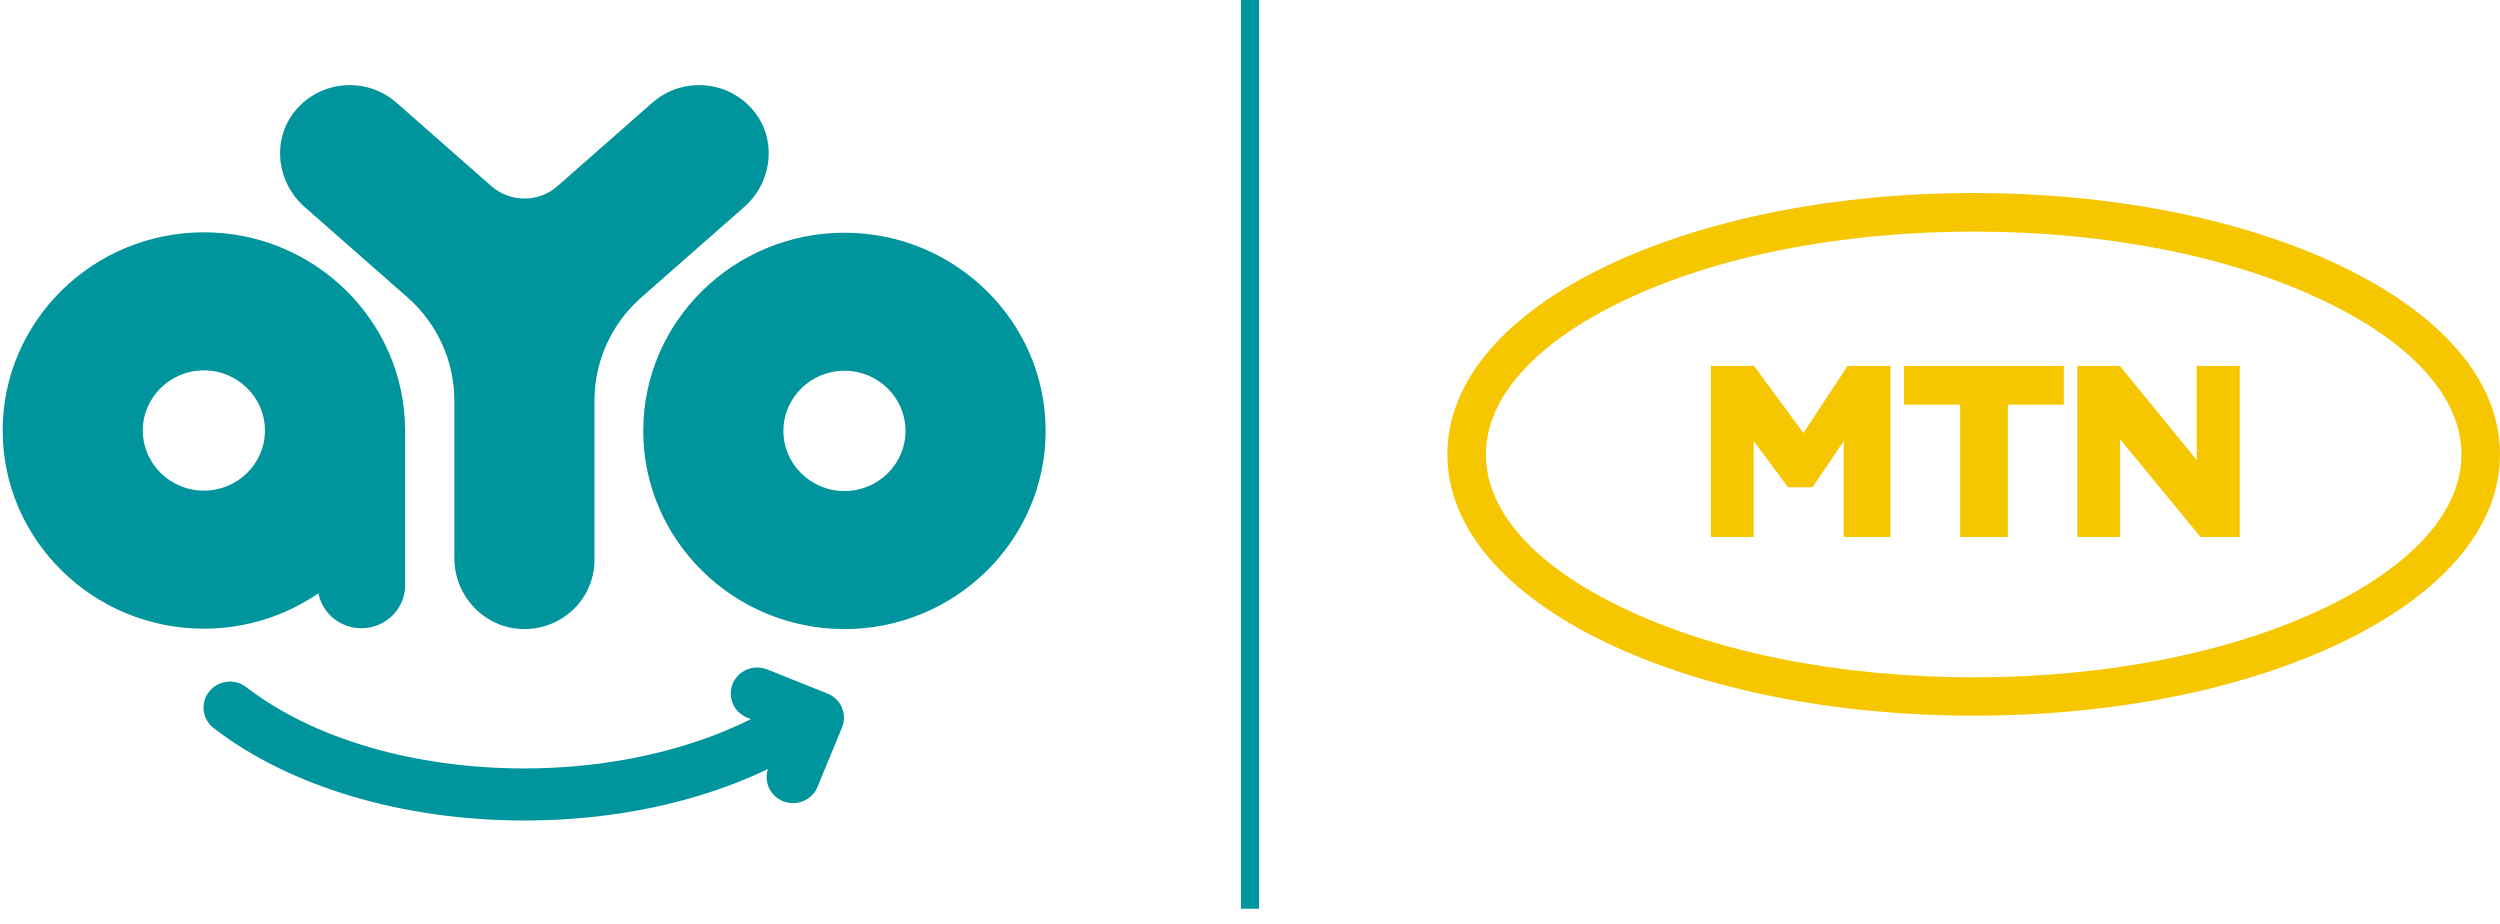 <svg width="138" height="51" viewBox="0 0 138 51" fill="none" xmlns="http://www.w3.org/2000/svg">
<g clipPath="url(#clip0_112_10466)">
<path fill-rule="evenodd" clip-rule="evenodd" d="M41.595 6.111C40.195 4.41 37.653 4.224 36.013 5.666L30.773 10.273C29.733 11.187 28.162 11.187 27.122 10.273L21.881 5.666C20.242 4.224 17.701 4.411 16.299 6.111C14.987 7.704 15.258 10.055 16.812 11.422L22.493 16.416C24.139 17.863 25.079 19.932 25.079 22.105V30.807C25.079 32.858 26.68 34.623 28.761 34.72C30.982 34.823 32.815 33.08 32.815 30.914V22.106C32.815 19.933 33.756 17.864 35.402 16.417L41.082 11.422C42.636 10.056 42.907 7.704 41.595 6.111Z" fill="#00959C"/>
<path fill-rule="evenodd" clip-rule="evenodd" d="M46.614 34.724C40.49 34.724 35.507 29.817 35.507 23.784C35.507 17.753 40.489 12.846 46.614 12.846C52.737 12.846 57.72 17.753 57.72 23.785C57.72 29.817 52.738 34.725 46.614 34.725M46.614 20.465C44.755 20.465 43.243 21.954 43.243 23.785C43.243 25.616 44.755 27.105 46.614 27.105C48.472 27.105 49.984 25.616 49.984 23.785C49.984 21.954 48.473 20.465 46.614 20.465ZM22.36 23.728C22.341 17.713 17.367 12.824 11.254 12.824C5.13 12.824 0.147 17.731 0.147 23.764C0.147 29.796 5.13 34.703 11.254 34.703C13.602 34.703 15.78 33.98 17.576 32.751C17.791 33.849 18.771 34.679 19.949 34.679C21.283 34.679 22.366 33.612 22.366 32.298V23.85C22.366 23.809 22.362 23.77 22.36 23.729M11.254 27.084C9.395 27.084 7.883 25.595 7.883 23.764C7.883 21.934 9.395 20.444 11.254 20.444C13.113 20.444 14.625 21.933 14.625 23.764C14.625 25.595 13.113 27.084 11.254 27.084ZM45.677 38.285L42.345 36.952C41.6 36.655 40.748 37.008 40.445 37.743C40.142 38.479 40.502 39.317 41.249 39.616L41.451 39.696C37.974 41.437 33.532 42.418 28.948 42.418C22.885 42.418 17.288 40.782 13.593 37.929C12.959 37.44 12.041 37.549 11.545 38.175C11.048 38.799 11.159 39.702 11.793 40.191C15.992 43.433 22.245 45.292 28.948 45.292C33.889 45.292 38.562 44.292 42.39 42.45C42.153 43.161 42.511 43.942 43.226 44.228C43.406 44.301 43.592 44.334 43.775 44.334C44.351 44.334 44.897 43.996 45.127 43.438L46.48 40.156C46.783 39.42 46.423 38.583 45.676 38.284" fill="#00959C"/>
</g>
<path d="M69 0V50.161" stroke="#00959C" strokeWidth="1.362"/>
<g clipPath="url(#clip1_112_10466)">
<path d="M104.357 20.198V29.64H101.775V24.344L100.05 26.896H98.698L96.802 24.344V29.64H94.441V20.198H96.822L99.546 23.9L101.987 20.198H104.357ZM105.104 22.337V20.198H113.921V22.337H110.834V29.64H108.201V22.337H105.104ZM123.635 20.198V29.64H121.466L117.028 24.243V29.64H114.667V20.198H117.017L121.264 25.404V20.198H123.635Z" fill="#F6C601"/>
<path d="M108.947 39.506C101.321 39.506 94.129 38.084 88.701 35.491C83.022 32.778 79.895 29.085 79.895 25.081C79.895 21.076 83.022 17.384 88.701 14.67C94.129 12.078 101.321 10.655 108.947 10.655C116.574 10.655 123.766 12.078 129.193 14.67C134.873 17.384 138 21.076 138 25.081C138 29.085 134.873 32.778 129.193 35.491C123.766 38.084 116.574 39.506 108.947 39.506ZM108.947 12.784C101.624 12.784 94.764 14.136 89.619 16.597C84.727 18.937 82.023 21.953 82.023 25.091C82.023 28.228 84.717 31.244 89.619 33.575C94.764 36.036 101.634 37.388 108.947 37.388C116.261 37.388 123.131 36.036 128.275 33.575C133.168 31.244 135.872 28.218 135.872 25.091C135.872 21.964 133.178 18.937 128.275 16.607C123.131 14.136 116.271 12.784 108.947 12.784Z" fill="#F6C601"/>
</g>
<defs>
<clipPath id="clip0_112_10466">
<rect width="58.105" height="40.855" fill="white" transform="translate(0 4.653)"/>
</clipPath>
<clipPath id="clip1_112_10466">
<rect width="58.105" height="28.851" fill="white" transform="translate(79.895 10.655)"/>
</clipPath>
</defs>
</svg>
